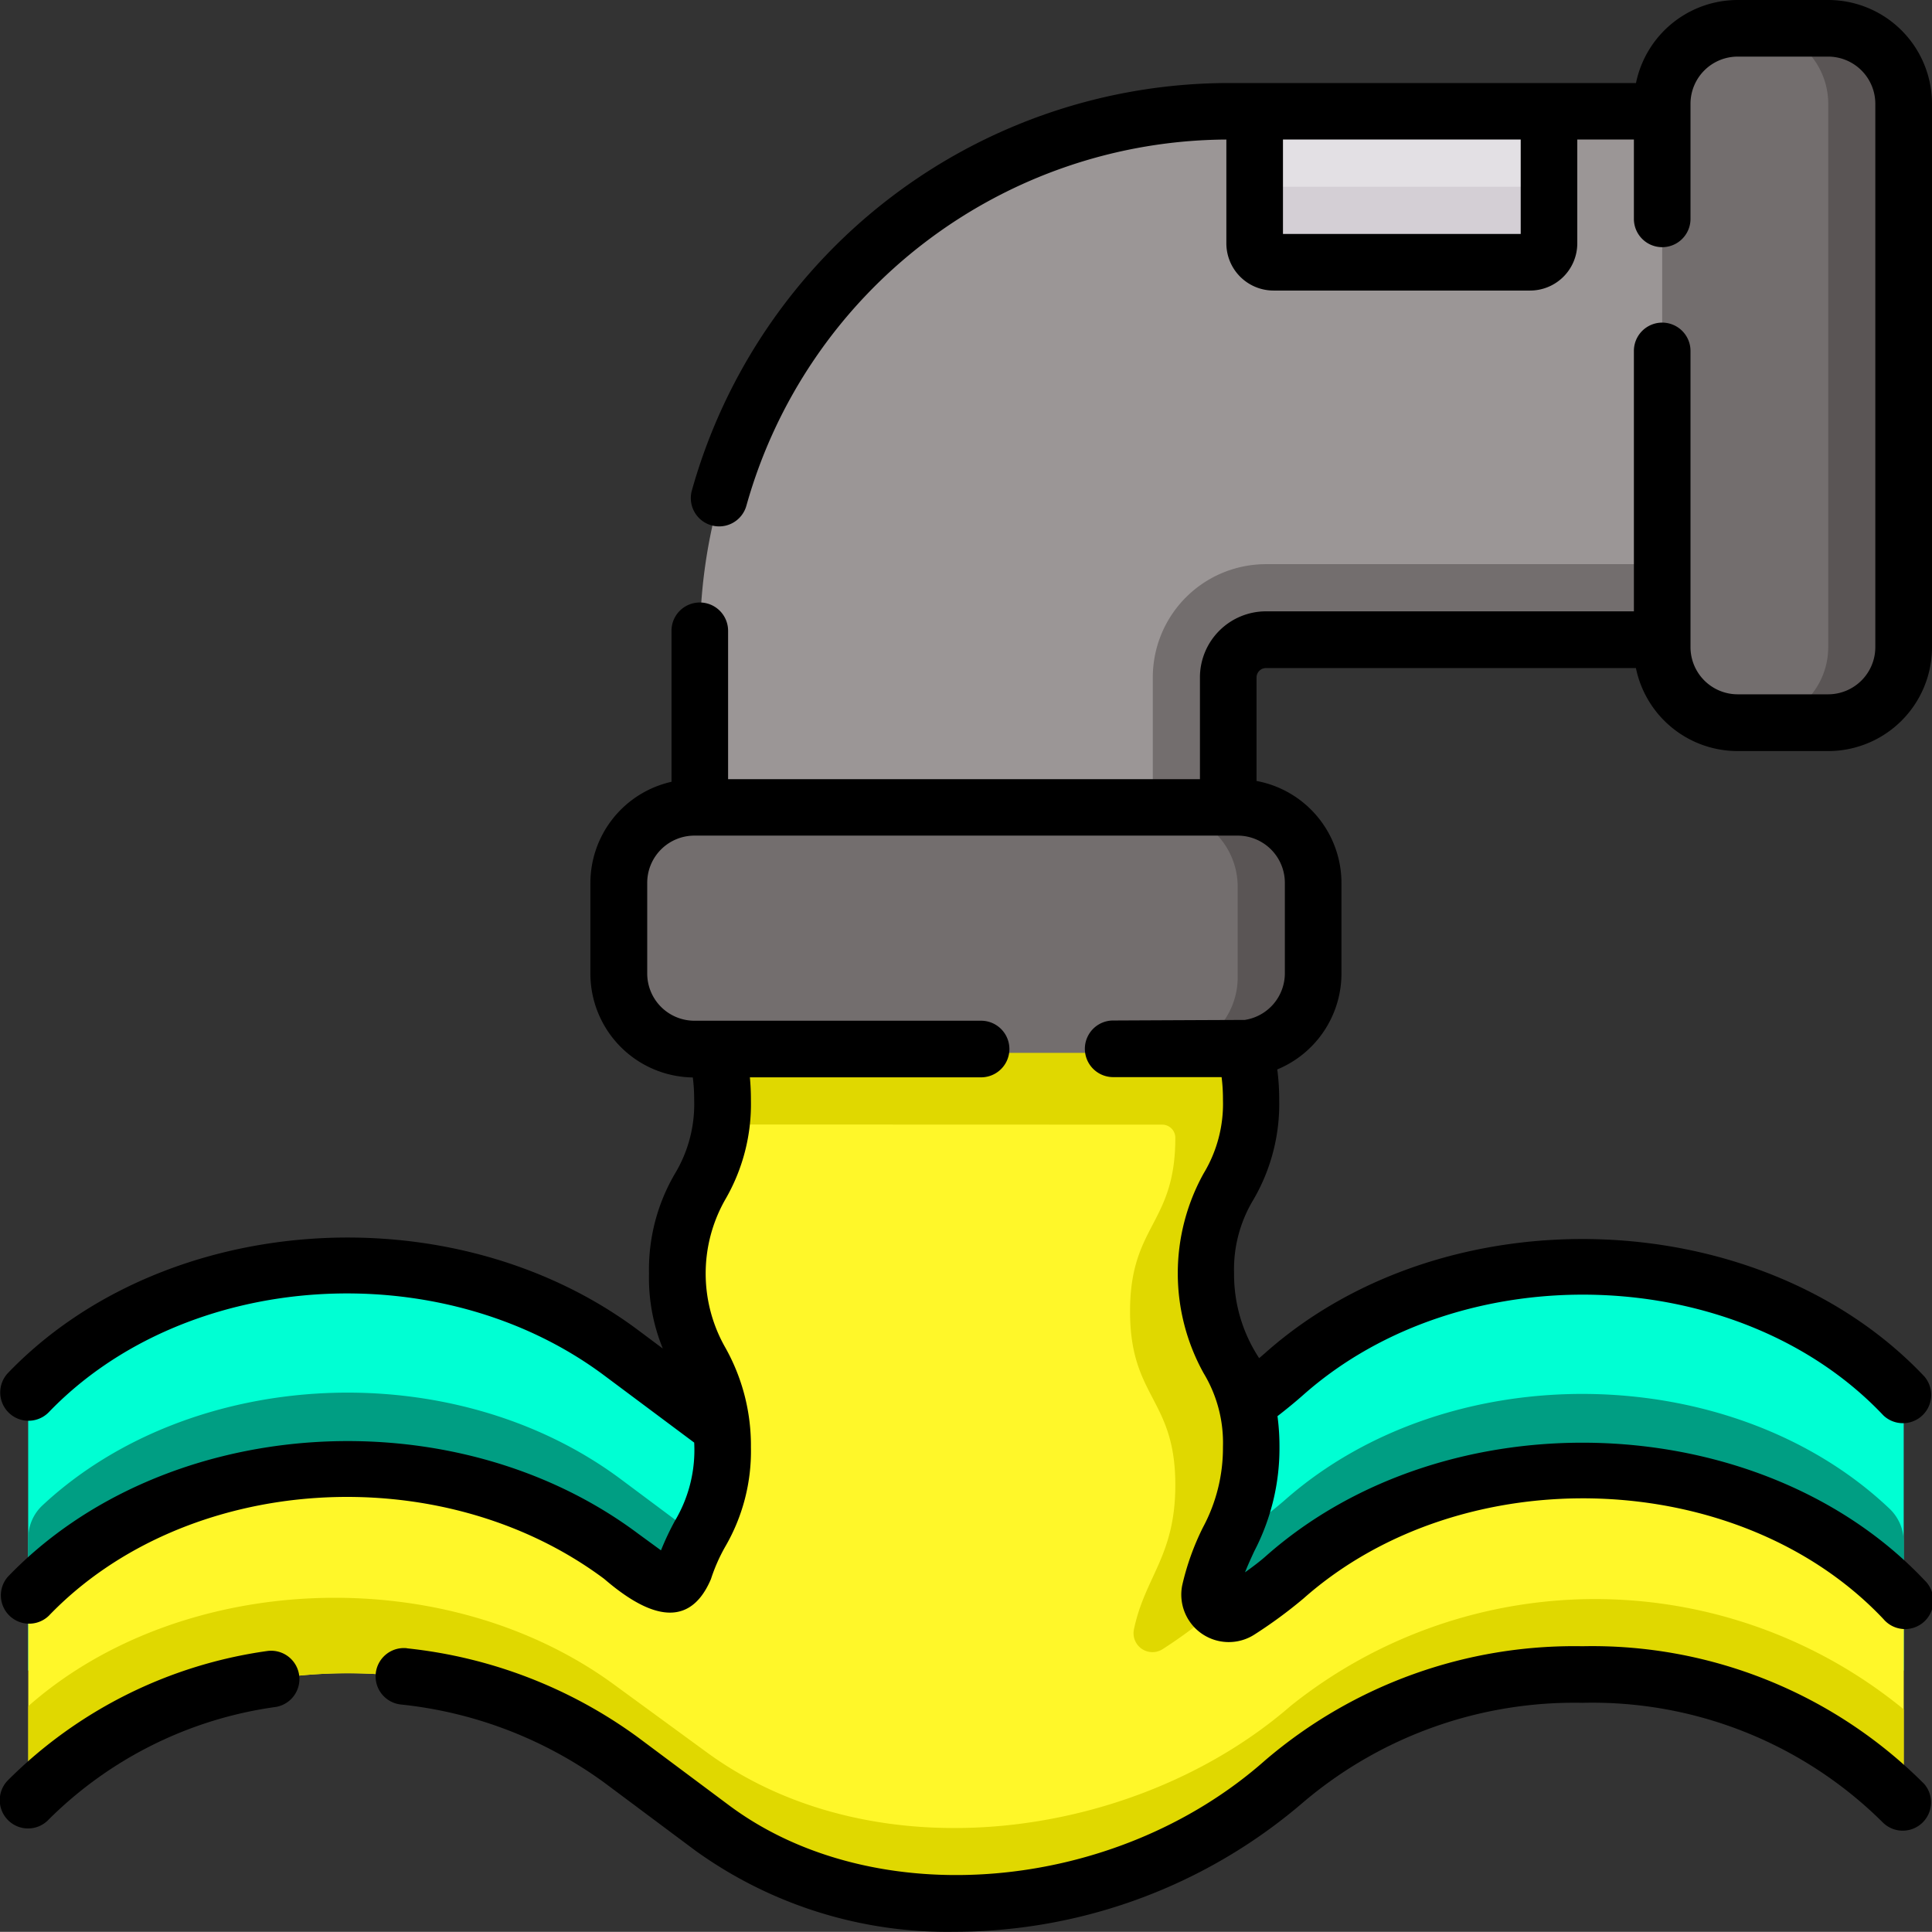 <svg id="t4-p6" xmlns="http://www.w3.org/2000/svg" width="80" height="79.994" viewBox="0 0 80 79.994">
  <rect x="0" y="0" width="80" height="79.994" fill="#333333" stroke="none"/>
  <g id="Group_96800" data-name="Group 96800" transform="translate(1.172 1.172)">
    <path id="Path_151124" data-name="Path 151124" d="M85.156,341.651a1.89,1.89,0,0,0-.6-1.372c-6.5-6.153-18.222-6.382-25.059-.32a20.98,20.98,0,0,1-13.647,5.059,16.673,16.673,0,0,1-10.039-3.131l-3.769-2.812c-6.99-5.217-17.818-4.663-23.97,1.087a1.849,1.849,0,0,0-.577,1.353v10.724H85.156Z" transform="translate(-7.5 -284.238)" fill="#00ffd3"/>
    <path id="Path_151125" data-name="Path 151125" d="M7.5,375.135v3.125a1.847,1.847,0,0,1,.577-1.353c6.153-5.75,16.98-6.3,23.97-1.087l3.769,2.813a16.673,16.673,0,0,0,10.039,3.131A20.98,20.98,0,0,0,59.5,376.7c6.838-6.061,18.559-5.833,25.059.32a1.9,1.9,0,0,1,.6,1.372v-3.125a1.9,1.9,0,0,0-.6-1.372c-6.5-6.153-18.222-6.381-25.059-.32a20.98,20.98,0,0,1-13.647,5.059,16.673,16.673,0,0,1-10.039-3.131l-3.769-2.812c-6.991-5.217-17.817-4.663-23.97,1.087A1.847,1.847,0,0,0,7.5,375.135Z" transform="translate(-7.5 -312.605)" fill="#009e83"/>
    <path id="Path_151126" data-name="Path 151126" d="M85.156,280.724a.468.468,0,0,1-.787.343,19.451,19.451,0,0,0-24.868-.143c-6.267,5.555-16.858,7.025-23.686,1.928l-3.769-2.812c-6.913-5.159-17.578-4.675-23.764.9a.468.468,0,0,1-.783-.346v-7.33c6.031-6.28,17.333-7.042,24.547-1.658l1.387,1.018a.781.781,0,0,0,1.21-.405c.518-1.744,1.606-2.4,1.606-5.134,0-3.594-1.875-3.594-1.875-7.188s1.875-3.593,1.875-7.187-1.875-3.594-1.875-7.187H56.25c0,3.594,1.875,3.594,1.875,7.187S56.25,256.3,56.25,259.9s1.875,3.594,1.875,7.188c0,2.943-1.258,3.79-1.713,5.975a.782.782,0,0,0,1.194.817,19.107,19.107,0,0,0,1.9-1.387c7.052-6.252,19.3-5.812,25.655.919Z" transform="translate(-7.5 -208.334)" fill="#fff729"/>
    <path id="Path_151127" data-name="Path 151127" d="M7.5,427.94v2.781a.468.468,0,0,0,.783.347c6.186-5.573,16.852-6.058,23.764-.9l3.769,2.813c6.828,5.1,17.419,3.627,23.686-1.928a19.451,19.451,0,0,1,24.869.144.468.468,0,0,0,.786-.344v-2.781a20.17,20.17,0,0,0-25.383-.144c-6.4,5.555-17.206,7.025-24.175,1.928l-3.847-2.812C24.7,421.887,13.814,422.37,7.5,427.94Z" transform="translate(-7.5 -358.464)" fill="#e0d800"/>
    <path id="Path_151128" data-name="Path 151128" d="M39.5,63.272H61.375V52.96A1.562,1.562,0,0,1,62.938,51.4H84.344V29.522H61.375A21.875,21.875,0,0,0,39.5,51.4Z" transform="translate(-11.687 -26.084)" fill="#9b9696"/>
    <path id="Path_151129" data-name="Path 151129" d="M42.625,164.522V154.21a1.562,1.562,0,0,1,1.563-1.562H65.594l-3.125-3.125H44.188A4.687,4.687,0,0,0,39.5,154.21V161.4Z" transform="translate(7.063 -127.334)" fill="#736e6e"/>
    <path id="Path_151130" data-name="Path 151130" d="M10.625,7.522h3.75A3.125,3.125,0,0,1,17.5,10.647v22.5a3.125,3.125,0,0,1-3.125,3.125h-3.75A3.125,3.125,0,0,1,7.5,33.147v-22.5A3.125,3.125,0,0,1,10.625,7.522Z" transform="translate(60.156 -7.522)" fill="#736e6e"/>
    <path id="Path_151131" data-name="Path 151131" d="M7.5,36.272h3.125a3.124,3.124,0,0,0,3.125-3.125v-22.5a3.124,3.124,0,0,0-3.125-3.125H7.5a3.124,3.124,0,0,1,3.125,3.125v22.5A3.124,3.124,0,0,1,7.5,36.272Z" transform="translate(63.906 -7.522)" fill="#5a5555"/>
    <path id="Path_151132" data-name="Path 151132" d="M182.317,253.725a8.314,8.314,0,0,0,.058-1.016c0-3.594-1.875-3.594-1.875-7.187h21.875c0,3.594,1.875,3.594,1.875,7.188a9.171,9.171,0,0,1-.055,1h0c-.309,2.634-1.819,2.965-1.819,6.191,0,3.6,1.875,3.6,1.875,7.189,0,2.942-1.258,3.791-1.713,5.975a.77.77,0,0,0,.247.748c-.1.08-.189.161-.283.244a19.038,19.038,0,0,1-1.9,1.388.782.782,0,0,1-1.194-.817c.455-2.184,1.713-3.033,1.713-5.975,0-3.594-1.875-3.594-1.875-7.189s1.875-3.592,1.875-7.186v-.006a.545.545,0,0,0-.547-.541Z" transform="translate(-153.625 -208.334)" fill="#e0d800" style="mix-blend-mode: multiply;isolation: isolate"/>
    <path id="Path_151133" data-name="Path 151133" d="M164,221.9v-3.75a3.125,3.125,0,0,1,3.125-3.125h22.5a3.125,3.125,0,0,1,3.125,3.125v3.75a3.125,3.125,0,0,1-3.125,3.125h-22.5A3.125,3.125,0,0,1,164,221.9Z" transform="translate(-139.547 -182.6)" fill="#736e6e"/>
    <path id="Path_151134" data-name="Path 151134" d="M164,225.022h3.125a3.124,3.124,0,0,0,3.125-3.125v-3.75a3.124,3.124,0,0,0-3.125-3.125H164a3.124,3.124,0,0,1,3.125,3.125v3.75A3.124,3.124,0,0,1,164,225.022Z" transform="translate(-117.047 -182.6)" fill="#5a5555"/>
    <path id="Path_151135" data-name="Path 151135" d="M102.281,35.772h10.625a.781.781,0,0,0,.781-.781V29.522H101.5v5.469A.781.781,0,0,0,102.281,35.772Z" transform="translate(-50.719 -26.085)" fill="#e3e0e4"/>
    <path id="Path_151136" data-name="Path 151136" d="M101.5,44.522v3.125a.782.782,0,0,0,.781.781h10.625a.782.782,0,0,0,.781-.781V44.522a.782.782,0,0,1-.781.781H102.281A.782.782,0,0,1,101.5,44.522Z" transform="translate(-50.719 -38.741)" fill="#d4cfd5"/>
  </g>
  <g id="Group_96801" data-name="Group 96801" transform="translate(0 0)">
    <path id="Path_151137" data-name="Path 151137" d="M1.3,436.386a19.681,19.681,0,0,1,9.569,3.686l3.769,2.813c6.017,4.491,15.979,3.655,22.208-1.866A19.673,19.673,0,0,1,49.974,436.3a19.408,19.408,0,0,1,14.16,5.706,1.172,1.172,0,0,1-1.7,1.609,17.062,17.062,0,0,0-12.456-4.972,17.337,17.337,0,0,0-11.57,4.127,22.18,22.18,0,0,1-12.294,5.248q-1.076.107-2.13.106a17.85,17.85,0,0,1-10.739-3.363l-3.769-2.813a17.338,17.338,0,0,0-8.431-3.236,1.172,1.172,0,0,1,.265-2.329Z" transform="translate(15.547 -368.133)"/>
    <path id="Path_151138" data-name="Path 151138" d="M443.57,437.5a1.172,1.172,0,0,1,.358,2.316,16.526,16.526,0,0,0-9.412,4.662,1.172,1.172,0,1,1-1.69-1.624A18.877,18.877,0,0,1,443.57,437.5Z" transform="translate(-432.499 -369.136)"/>
    <path id="Path_151139" data-name="Path 151139" d="M26.412,63.519l.958.7A11.484,11.484,0,0,1,27.945,63a5.717,5.717,0,0,0,.8-3.243l-3.729-2.783c-6.8-5.074-17.33-4.373-23,1.529a1.172,1.172,0,0,1-1.69-1.624c6.448-6.711,18.4-7.528,26.093-1.783l1.027.767a7.719,7.719,0,0,1-.572-3.1,7.858,7.858,0,0,1,1.07-4.136,5.567,5.567,0,0,0,.8-3.051,7.211,7.211,0,0,0-.056-.939,4.3,4.3,0,0,1-4.241-4.3v-3.75a4.3,4.3,0,0,1,3.359-4.193s0-6.16,0-6.3a1.172,1.172,0,0,1,2.343.041c0,.123,0,6.151,0,6.151H49.687V28.07a2.738,2.738,0,0,1,2.734-2.734H67.656V14.553a1.172,1.172,0,0,1,2.344,0V26.819a1.955,1.955,0,0,0,1.953,1.953H75.7a1.955,1.955,0,0,0,1.953-1.953V4.319A1.955,1.955,0,0,0,75.7,2.366h-3.75A1.955,1.955,0,0,0,70,4.319V9.085a1.172,1.172,0,1,1-2.344,0V5.8H65.312v4.3a1.955,1.955,0,0,1-1.953,1.953H52.734A1.955,1.955,0,0,1,50.781,10.1V5.8A20.758,20.758,0,0,0,30.907,20.96a1.172,1.172,0,1,1-2.259-.626A23.109,23.109,0,0,1,50.859,3.46H67.743A4.3,4.3,0,0,1,71.953.022H75.7a4.3,4.3,0,0,1,4.3,4.3v22.5a4.3,4.3,0,0,1-4.3,4.3h-3.75a4.3,4.3,0,0,1-4.21-3.437H52.422a.391.391,0,0,0-.391.391V32.36a4.3,4.3,0,0,1,3.516,4.224v3.75a4.3,4.3,0,0,1-2.658,3.971,9.525,9.525,0,0,1,.08,1.263A7.858,7.858,0,0,1,51.9,49.7a5.567,5.567,0,0,0-.8,3.051,6.3,6.3,0,0,0,1.039,3.509c.089-.075.177-.151.264-.228,7.506-6.655,20.511-6.183,27.284.99a1.172,1.172,0,0,1-1.7,1.609c-5.957-6.309-17.408-6.712-24.025-.845-.34.3-.7.594-1.064.876a9.511,9.511,0,0,1,.082,1.276,9.227,9.227,0,0,1-1.045,4.32c-.134.291-.265.575-.382.871.365-.261.654-.485.854-.663,7.507-6.655,20.512-6.183,27.284.991a1.172,1.172,0,1,1-1.7,1.609c-5.956-6.31-17.408-6.713-24.025-.846a19.387,19.387,0,0,1-2.025,1.487,1.966,1.966,0,0,1-2.989-2.035,10.644,10.644,0,0,1,.858-2.4,6.949,6.949,0,0,0,.83-3.337,5.569,5.569,0,0,0-.8-3.052,8.525,8.525,0,0,1,0-8.272,5.567,5.567,0,0,0,.8-3.051,7.219,7.219,0,0,0-.056-.937H46.094a1.172,1.172,0,1,1,0-2.344s5.355-.026,5.443-.023a1.955,1.955,0,0,0,1.666-1.93v-3.75a1.955,1.955,0,0,0-1.953-1.953H28.75A1.955,1.955,0,0,0,26.8,36.585v3.75a1.955,1.955,0,0,0,1.953,1.953H40.625a1.172,1.172,0,1,1,0,2.344H31.051c.028.3.043.611.043.937a7.858,7.858,0,0,1-1.07,4.136,6.19,6.19,0,0,0,0,6.1,8.259,8.259,0,0,1,1.07,4.136,7.859,7.859,0,0,1-1.07,4.136,7.225,7.225,0,0,0-.585,1.331c-1.017,2.393-2.99,1.223-4.421-.008-6.8-5.074-17.331-4.373-23,1.53A1.172,1.172,0,0,1,.327,65.31c6.447-6.713,18.4-7.53,26.085-1.791ZM62.969,9.71V5.8H53.125V9.71Z" transform="translate(0 -0.022)"/>
  </g>
</svg>
